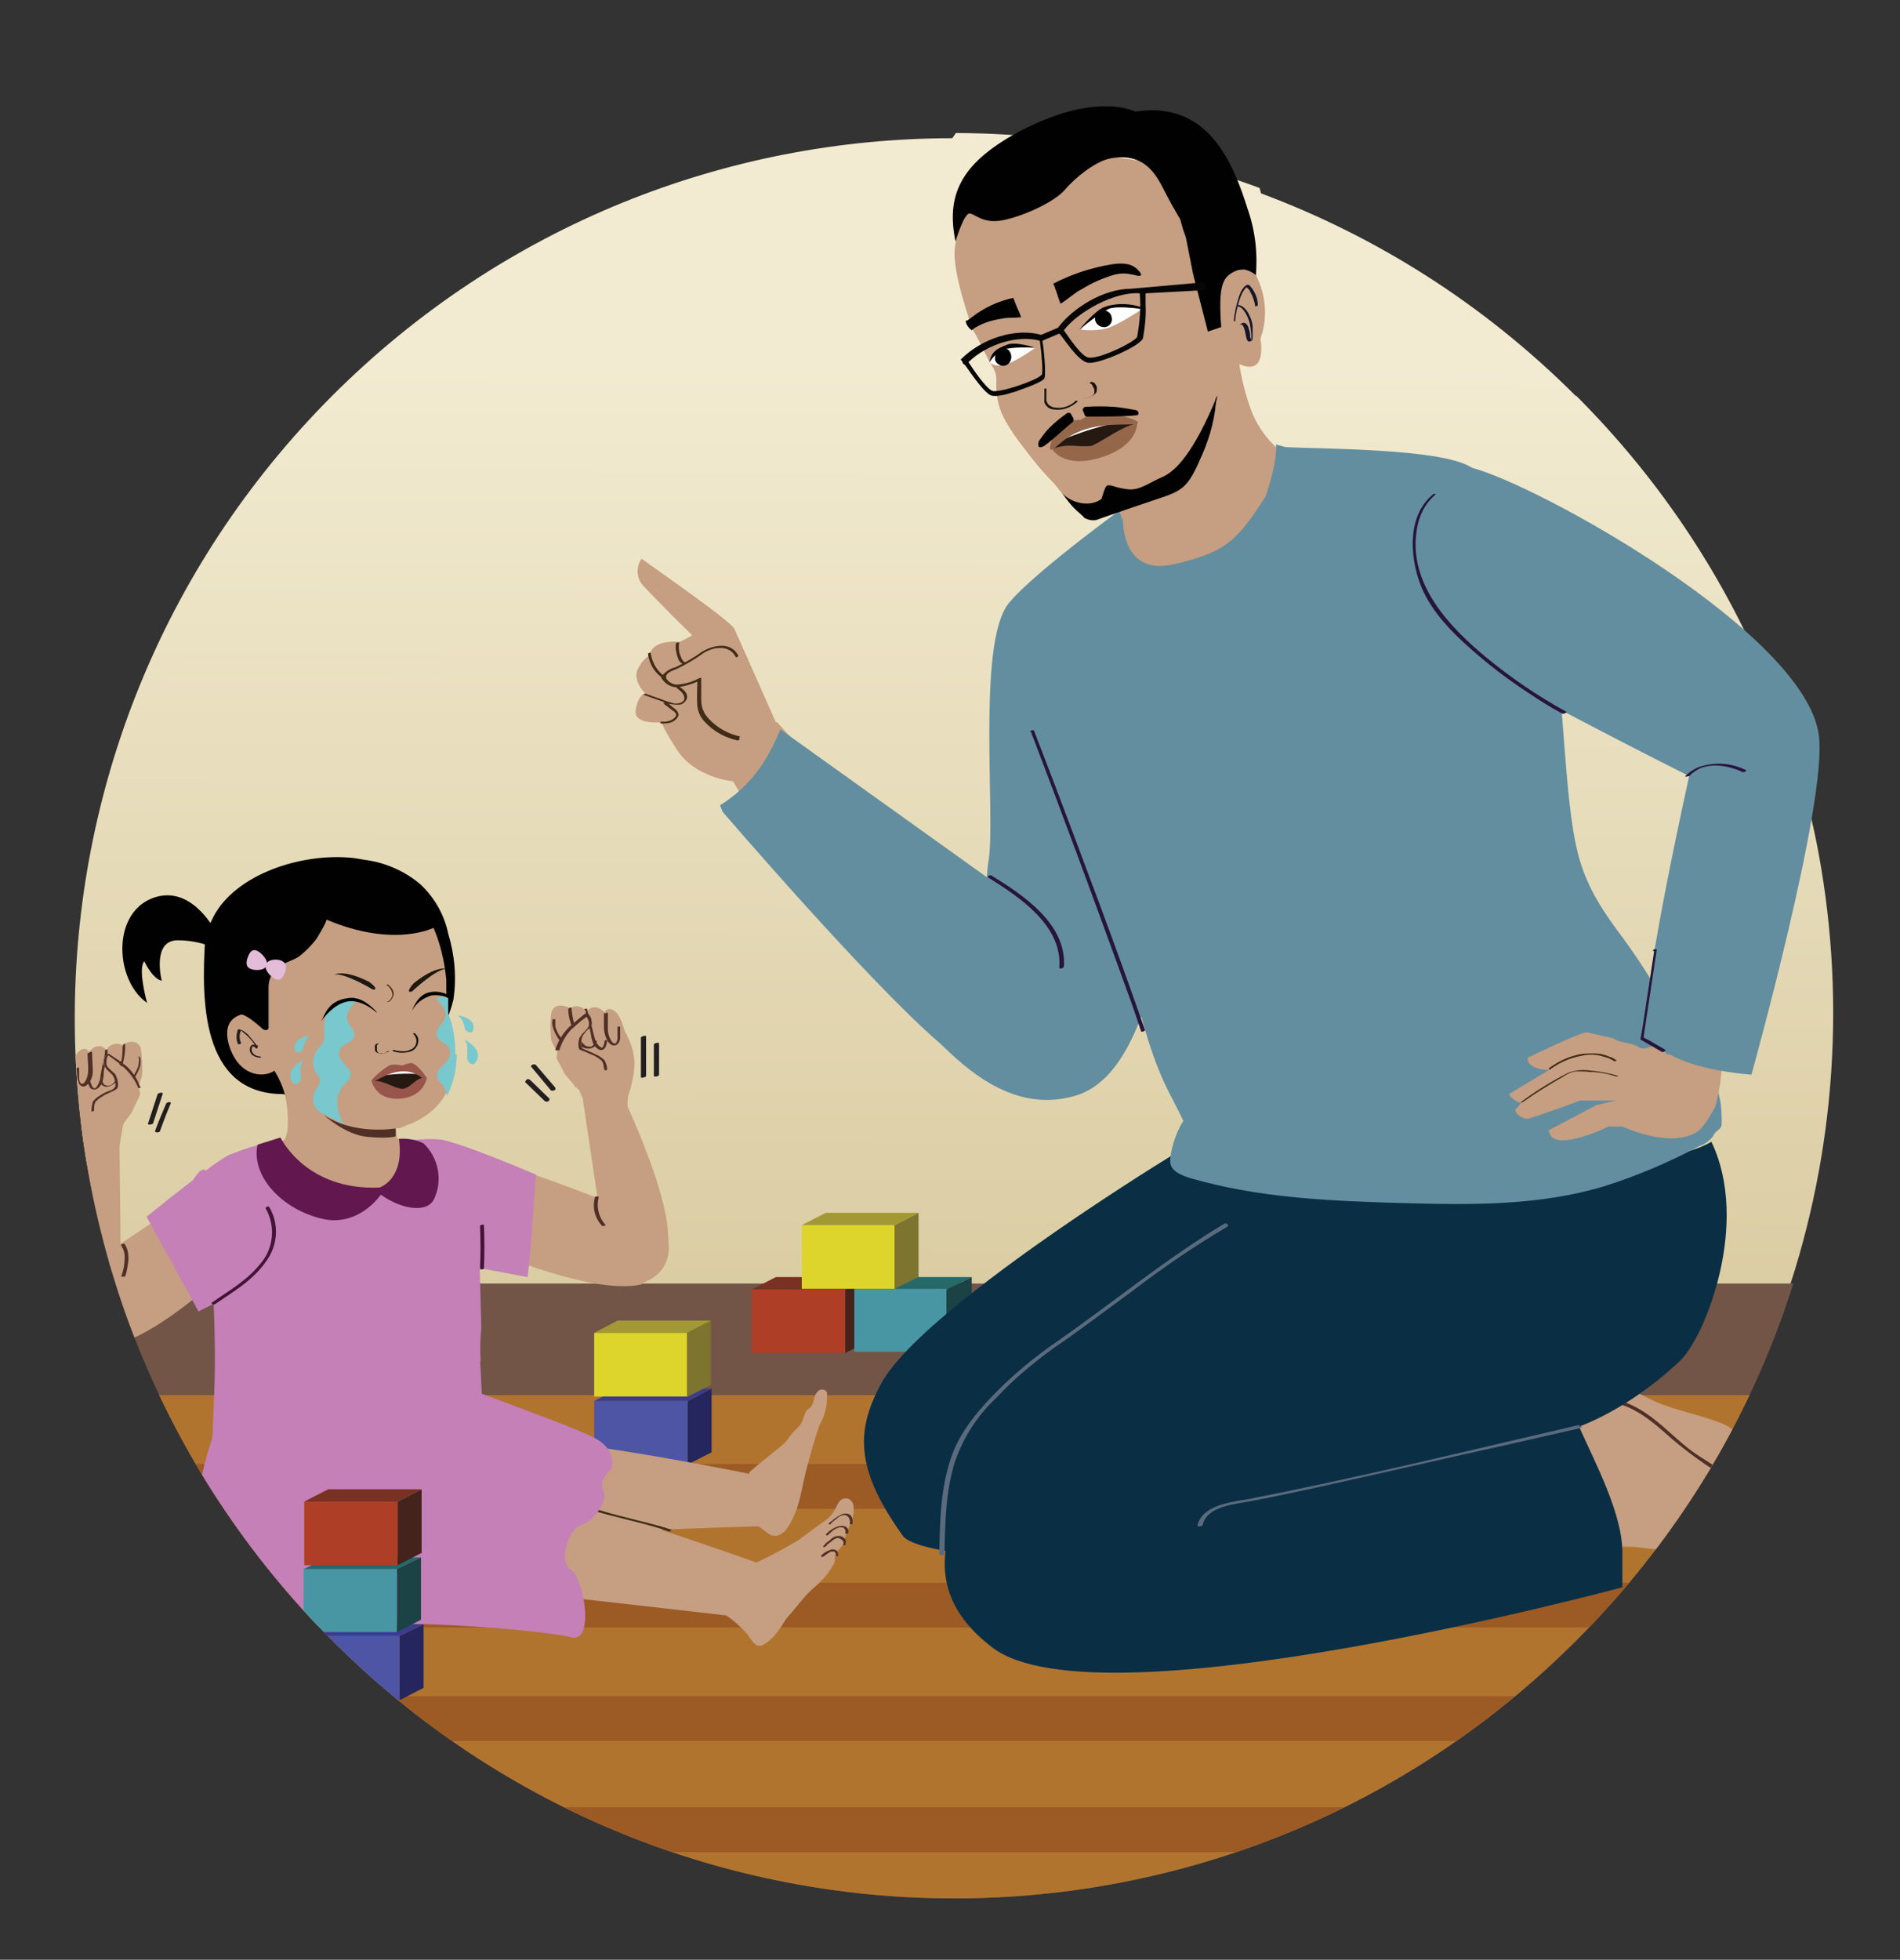 <?xml version="1.0" encoding="UTF-8"?>
<svg id="Layer_6" xmlns="http://www.w3.org/2000/svg" xmlns:xlink="http://www.w3.org/1999/xlink" version="1.1" viewBox="0 0 292.9 302">
  <rect x="0" y="0" width="292.9" height="302" fill="#333333" stroke="none"/>
  <!-- Generator: Adobe Illustrator 29.6.1, SVG Export Plug-In . SVG Version: 2.1.1 Build 9)  -->
  <defs>
    <style>
      .st0 {
        fill: none;
      }

      .st1 {
        fill: #f2bb1a;
      }

      .st2 {
        fill: #4f2f26;
      }

      .st3 {
        fill: #7c742f;
      }

      .st4, .st5, .st6 {
        fill: #010101;
      }

      .st7 {
        fill: #c480b7;
      }

      .st8 {
        fill: #638e9f;
      }

      .st9 {
        fill: #c69e81;
      }

      .st10 {
        fill: #b1742f;
      }

      .st11 {
        fill: #27153c;
      }

      .st12 {
        fill: #231f20;
      }

      .st13 {
        fill: #98554a;
      }

      .st14 {
        fill: #ddad6f;
      }

      .st15 {
        fill: #f1eef7;
      }

      .st16 {
        fill: url(#linear-gradient);
      }

      .st17 {
        fill: #9c5a25;
      }

      .st18 {
        fill: #25265d;
      }

      .st19 {
        fill: #af3e26;
      }

      .st20 {
        fill: #421436;
      }

      .st21 {
        fill: #825739;
      }

      .st22 {
        fill: #412c16;
      }

      .st23 {
        fill: #0a2f44;
      }

      .st24 {
        clip-path: url(#clippath-1);
      }

      .st25 {
        fill: #060606;
      }

      .st26 {
        fill: #79469b;
      }

      .st27 {
        fill: #3b3c8c;
      }

      .st28 {
        fill: #1e1811;
      }

      .st29 {
        fill: #e3bcd9;
      }

      .st30 {
        fill: #fff;
      }

      .st31 {
        fill: #14162a;
      }

      .st32 {
        fill: #62184e;
      }

      .st33 {
        fill: #1b4244;
      }

      .st34 {
        fill: #783123;
      }

      .st35 {
        fill: #78c8ce;
      }

      .st36 {
        fill: #251911;
      }

      .st37 {
        fill: #43231b;
      }

      .st38 {
        fill: #725547;
      }

      .st39 {
        fill: #a29934;
      }

      .st40 {
        fill: #266969;
      }

      .st41 {
        fill: #5b6a7d;
      }

      .st42 {
        fill: #4d55a4;
      }

      .st5 {
        stroke-width: .2px;
      }

      .st5, .st6 {
        stroke: #010101;
        stroke-miterlimit: 10;
      }

      .st43 {
        fill: #161412;
      }

      .st6 {
        stroke-width: .2px;
      }

      .st44 {
        fill: #272828;
      }

      .st45 {
        fill: #94674b;
      }

      .st46 {
        clip-path: url(#clippath);
      }

      .st47 {
        fill: #523936;
      }

      .st48 {
        fill: #4896a3;
      }

      .st49 {
        fill: #ddd52c;
      }
    </style>
    <clipPath id="clippath">
      <path class="st0" d="M242.9,61c-14.2-14.2-30.8-24.6-48.5-31.2-2.9-11.5-13.3-20.1-25.7-20.1s-17.1,4.6-21.9,11.6c-34.6,0-69.2,13.3-95.6,39.7-52.9,53-52.9,138.8,0,191.8,53,53,138.8,53,191.8,0s53-138.8,0-191.8h0Z"/>
    </clipPath>
    <linearGradient id="linear-gradient" x1="146.7" y1="55.4" x2="147.5" y2="326.6" gradientTransform="translate(0 301.9) scale(1 -1)" gradientUnits="userSpaceOnUse">
      <stop offset="0" stop-color="#d3c293"/>
      <stop offset=".7" stop-color="#f2ebd1"/>
      <stop offset=".8" stop-color="#f2ebd1"/>
      <stop offset=".9" stop-color="#f2ebd1"/>
    </linearGradient>
    <clipPath id="clippath-1">
      <polygon class="st0" points="379.1 302.2 -80.9 302.2 -63.9 224.4 362 224.4 379.1 302.2"/>
    </clipPath>
  </defs>
  <path class="st43" d="M215.5,82.5c-.8.4-1.8.6-2.7.6-.7,0-1.4,0-2.1-.4-.6-.3-.9-1-.7-1.6,0-.3.2-.6.3-.8.2-.4.3-.8.4-1.3,0-.2-.3,0-.3,0-.2.7-.4,1.3-.7,1.9-.2.4-.1.9.1,1.3.7,1.1,2.2,1.1,3.4,1.1.8,0,1.6-.3,2.4-.7.2,0,.1-.3,0-.2h0c0,0,0,0,0,0Z"/>
  <path class="st43" d="M218.8,80.1c.6,0,.7.8.7,1.2,0,.3,0,.5-.2.8-.3.3-.7.5-1.1.5-.5,0-1-.1-1.5-.3,0,0-.2,0-.2,0,0,0-.1.1,0,.1.5.2,1,.2,1.5.3.5,0,1-.2,1.4-.5.3-.2.5-.5.6-.9,0-.3,0-.7-.1-1,0-.3-.3-.6-.7-.6,0,0-.2,0-.2,0,0,0-.1.1,0,0h0c0,0,0,0,0,0Z"/>
  <g class="st46">
    <g>
      <circle class="st16" cx="147" cy="156.1" r="135.6"/>
      <polyline class="st38" points="-69.6 304 367.5 304 367.5 197.8 -69.6 197.8"/>
      <path class="st8" d="M175.8,76.3s-16.6,11.9-20.4,16.8c-4.8,6.3-1.9,32.8-3,39.5-1.2,7.4,1,23.8,1,23.8l20.8,2.3,6.3-26.3-5.2-57.5.4,1.4h0Z"/>
      <path class="st8" d="M259,159c-.2-.4-.5-.9-.7-1.3-2.3-4.5-5-8.9-8-13-3-4-5.5-7.6-6.9-12.6-3.5-12.6-1.5-43.8-9.2-46.3-1.6-.5-23.4-9.4-23.4-9.4l-.5-.4c1.3,1.2-6,8.8-6.8,9.6-5.3,5-12.4,10.9-19.9,6.8v1.7c.1,0-.4,9.1-.4,9.1l4.4,24.5c0-.3,1.5,8.6,2.6,12.6,4.2,15.1,15.4,53.7,16.9,56.2,1,1.8,3.1,2.8,5.1,2.6l47.3-28.2c2.4-1.4,1.6-4.3,1.3-7-.3-1.7-.9-3.3-1.8-4.9h0Z"/>
      <polygon class="st10" points="379.1 302.6 -80.9 302.6 -63.9 215 362 215 379.1 302.6"/>
      <g class="st24">
        <g>
          <rect class="st17" x="-85.7" y="243.9" width="477.3" height="6.9"/>
          <rect class="st17" x="-85.2" y="225.6" width="477.3" height="6.9"/>
          <rect class="st17" x="-88.2" y="261.4" width="477.3" height="6.9"/>
          <rect class="st17" x="-88" y="278.5" width="477.3" height="6.9"/>
        </g>
      </g>
      <rect class="st42" x="91.6" y="215.9" width="14.4" height="9.8"/>
      <polygon class="st18" points="106 225.7 109.7 223.8 109.7 214 106 215.9 106 225.7"/>
      <polygon class="st27" points="91.6 215.9 95.3 214 109.7 214 106 215.9 91.6 215.9"/>
      <rect class="st49" x="91.6" y="205.4" width="14.4" height="9.8"/>
      <polygon class="st3" points="105.9 215.3 109.6 213.4 109.6 203.5 105.9 205.4 105.9 215.3"/>
      <polygon class="st39" points="91.6 205.4 95.2 203.5 109.6 203.5 105.9 205.4 91.6 205.4"/>
      <path class="st9" d="M80,224c.7,4.3.8,8.7.4,13,8.4-1,36.7-1.8,36.7-1.8l-.7-7.9s-25.1-5.2-36.9-5.6c.2.8.3,1.5.6,2.3h0Z"/>
      <path class="st9" d="M116.2,234.7c.9.6,1.4,1,2.2,1.6s1.9.5,2.8-.6c.8-1.1,1.4-2.4,1.8-3.7.5-1.6.8-3.5,1.2-5.1.6-2.4,1.3-4.8,2.1-7.2.8-1.4,1.2-2.9,1.2-4.5,0-.3,0-.4,0-.6-.2-.4-.7-.6-1.1-.4-.1,0-.2.1-.3.2-.8.7-.5,2-1.3,2.6-.2.1-.3.2-.4.3-.2.3-.4.7-.5,1.1-.6,1.9-1.2,1.4-2.6,3.6-.4.6-5.3,4.3-5.8,4.9"/>
      <path class="st47" d="M106.4,79.7h0c0,0,.1,0,.1,0h-.1,0Z"/>
      <rect class="st42" x="47.2" y="252.1" width="14.4" height="9.8"/>
      <polygon class="st18" points="61.6 262 65.3 260.1 65.3 250.3 61.6 252.1 61.6 262"/>
      <polygon class="st27" points="47.2 252.1 50.9 250.3 65.3 250.3 61.6 252.1 47.2 252.1"/>
      <rect class="st19" x="115.9" y="198.7" width="14.4" height="9.8"/>
      <polygon class="st37" points="130.3 208.5 134 206.6 134 196.8 130.3 198.7 130.3 208.5"/>
      <polygon class="st34" points="115.9 198.7 119.6 196.8 134 196.8 130.3 198.7 115.9 198.7"/>
      <rect class="st48" x="131.7" y="198.6" width="14.4" height="9.7"/>
      <polygon class="st33" points="145.9 208.9 149.8 207 149.8 196.8 145.9 198.7 145.9 208.9"/>
      <polygon class="st40" points="131.7 198.6 135.4 196.8 149.8 196.8 146.1 198.6 131.7 198.6"/>
      <rect class="st49" x="123.6" y="188.8" width="14.4" height="9.8"/>
      <polygon class="st3" points="137.9 198.6 141.6 196.8 141.6 186.9 137.9 188.8 137.9 198.6"/>
      <polygon class="st39" points="123.6 188.8 127.3 186.9 141.6 186.9 137.9 188.8 123.6 188.8"/>
      <path class="st9" d="M240.9,222.4c1-2.4,2.6-4.4,4.8-5.8,1.7-1.2,4-.4,4.6-.2,4.5,1.5,7,4.9,10.7,7.7,2.8,2.1,5.9,3.9,9.1,5.4,3.3,1.4,6.8,2,10.1,3.3h0c1.6.6,3,1.8,3.9,3.3.3.6.6,1.1,1,1.6.5.7,1,1.2.6,2.1-.7,1.7-3.5-.1-4.3-.4-.2,0-.3,0-.5,0-1.9.2-3.9.2-5.8-.1-.3,0-.6,0-.9,0h0c-1.7-.1-11,0-12.4,0-2.7,0-9.6-.9-9.6-.9,0,0-11.1-.6-14.6,1.9l-5.4-12.9s7.8-2.9,8.5-5h0Z"/>
      <path class="st9" d="M226,208.9c1-2.4,2.6-4.4,4.8-5.8,1.7-1.2,4-.4,4.6-.2,4.5,1.5,7,4.9,10.7,7.7,2.8,2.1,5.9,3.9,9.1,5.4,3.3,1.4,6.8,2,10.1,3.3h0c1.6.6,3,1.8,3.9,3.3.3.6.6,1.1,1,1.6.5.7,1,1.2.6,2.1-.7,1.7-3.5.9-4.3.6-.2,0-.3,0-.5,0-1.9.2-3.9.2-5.8-.1-.3,0-.6,0-.9,0h0c-1.7,0-9.2.3-10.6.3-2.7,0-11.4-2.1-11.4-2.1,0,0-11.2-.6-14.6,1.9l-5.4-12.9s7.8-2.9,8.5-5h0Z"/>
      <path class="st2" d="M241.2,222.4c.6-1.7,1.7-3.2,3-4.4.7-.8,1.6-1.4,2.5-1.8.9-.2,1.8-.1,2.7.1,3.3.9,5.8,3.2,8.3,5.4,2.7,2.3,5.5,4.3,8.6,6.1.2.1.8-.1.5-.3l-4.7-3c-2.4-1.5-4.4-3.6-6.6-5.4-2.2-1.8-5.5-3.9-8.5-3.4-1.3.3-2.5,1.1-3.4,2.1-1.4,1.2-2.4,2.8-3.1,4.5-.1.3.5.3.6,0h0Z"/>
      <path class="st23" d="M216.3,171.5l10.8,40.8-13.9,2.6,1.2,27.4s-71,.1-75.2-5.6c-7.4-10.3-7.3-16.3-3.3-23.6,7.3-13.3,58.2-43.8,59.2-43.2l21.1,1.6h0Z"/>
      <path class="st9" d="M190.9,55.1c.4,3,1.1,5.9,2.2,8.7,1.8,4.1,5.2,7.2,9.5,8.5l-22.3,21-11-6.8s3.8-5.2,3.6-6.7-5.3-11-5.3-11"/>
      <path class="st23" d="M226.6,184.3l16.5,34.6.3.9h0c2.4,5.4,6.7,13.4,6.7,19.4v5.4s-80.7,21.8-97.1,9.3c-9.9-7.5-8.1-15.9-4.5-23.4,6.6-13.6,55.7-49.7,57.4-49.8h0l20.6,3.6Z"/>
      <path class="st23" d="M263.9,175.9s-9.2,6.1-24.3-1.5c-4.9,3.1-9.9,6-15.1,8.5-9.7,4.8-19.8,9-29.3,14.1,7.3,6.5,20.5,17.7,28.9,22.5,11.1,6.4,25.6-1,34.9-9.8,3.8-3.6,10.9-21.2,4.8-33.8h0Z"/>
      <path class="st41" d="M243.4,219.6c-16.9,3.9-33.9,8.1-50.9,11.4-2.7.5-7.2.9-7.9,4.1,0,.2.8.1.8-.1.7-3,5.1-3.2,7.6-3.7,3.7-.7,7.3-1.5,11-2.3,9.5-2.1,19-4.3,28.5-6.4l11-2.5c.5-.1.4-.4,0-.3h0Z"/>
      <rect class="st14" x="159.7" y="29.4" width="3.8" height="10" rx="1.8" ry="1.8" transform="translate(-3.6 38.3) rotate(-13.4)"/>
      <rect class="st14" x="173.1" y="38.3" width="3.8" height="10" rx="1.8" ry="1.8" transform="translate(22.6 139.6) rotate(-46.2)"/>
      <path class="st21" d="M191,55.8h0c0,0,0,0,0,0Z"/>
      <path class="st9" d="M178.9,75.2l-6.6,2.9-3.1.9c-1.3.4-2.7,0-3.6-.9-2.1-2.2-2.9-3.4-3.1-3.6-1.7-1.7-3.2-3.5-4.6-5.4-1.2-1.5-2.3-3.1-3.2-4.8-.9-1.8-1.2-3.7-1.1-5.7,0-.8-.2-1.5-.6-2.1-.9-1.4-1.6-3.2-2.7-5.1-.2-.3-.4-.7-.5-1.1,0,0-3.1-8.5-2.6-12.1s1.1-7.2,3.1-8.5c2-1.3,10.2-1.6,10.2-1.6l8.8-4.3,9.1,1.4,7.1,8.3,3,11.2,2.5,11.1"/>
      <path class="st4" d="M181.4,29.4c-1-5.1-6-5.6-8.1-5.8-1.8-.2-6.6-.2-9.7,1.3-1.3.6.3,3.4-.3,4.1-.2.1-2.8,1.7-3.9,2.2-1.3.8-2.8,1.2-4.2,1.5-.9,0-1.7.1-2.5.5-1.4.7-3.1-2.7-5,1.6h-.2c2.1-6.2,7.1-7.7,12.6-10.4.6-.3,1.2-.6,1.8-.8,9.1-3.6,8.8-3.5,16.8.7,4.6,2.5,7.8,5.2,8.4,7.4v.5c.8,2.3,5,7.6,4.6,9.1-.3,1-.8,4.9-1.1,8.3l-4.4,1.5c-.2-.9-2.1-8.1-2.3-9"/>
      <path class="st9" d="M190.8,56c4.7,2.3,3.5-3.8,3.5-3.8,1.1-3,.9-6.3-.4-9.2-.8-2.2-3.3-1.3-3.3-1.3-2,.9-2.9,1.8-2.3,9.2"/>
      <path class="st4" d="M153.4,30.8c3.3-1.1,11.3-6.2,15.7-7.9,1.8-.7,9.6,1.9,10.7,2.7,2.6,1.8.1,8.7,5.7,15.4,1.9,2.2,1.9-2.7,3.8-1.5s2.6,1.8,2.6,1.8c-1.4-7.7-1.3-7.4-5.2-14.1-3.9-6.8-12.9-7.4-16.9-6.7s-15.9,5.7-18.7,8.3"/>
      <path class="st31" d="M190.4,49.6c.1-1.4.4-2.7.9-4,.2-.5.5-1,.9-1.4,0,0,0,0,.1,0h-.2c.2.2.5.4.6.7.4.7.7,1.5.8,2.3,0,0,.4,0,.4-.2,0-1-.4-1.9-1-2.7-.1-.1-.2-.3-.4-.4,0,0-.2,0-.3,0-.6.3-1,1.2-1.2,1.8-.4,1.2-.7,2.5-.8,3.8,0,0,.3,0,.3-.1,0,0,0,0,0,0Z"/>
      <path class="st31" d="M191.1,50c.6-.2.8.9.9,1.4s.2,1.4.7,1.2c.3,0,.4-.3.4-.6,0-.5,0-1,0-1.5,0-.7-.2-1.3-.5-1.9-.3-.7-.9-1.5-1.7-1.6-.1,0-.4.2-.2.2.7,0,1.2.8,1.5,1.4.2.4.4.9.5,1.4.1.6.2,1.2.2,1.7s0,.3,0,.5c0,0,0,.1,0,.2h0c0,0,0,0,0,0s0,0,0,0c-.1-.2-.2-.4-.2-.7,0-.3,0-.6-.2-1,0-.3-.2-.6-.4-.8-.2-.2-.5-.2-.8,0-.2,0-.1.2,0,.2h0c0,0,0,0,0,0Z"/>
      <path class="st4" d="M162.3,43.5c.2.5.4,1,.6,1.6s.4,1.3.6,1.7c1.3-.8,2.3-1.8,3.2-2.2,1.6-1,3.4-1.8,5.2-2.3.9-.2,1.7-.2,2.6,0,.3,0,1.1.4,1.4.1.1-.1-.3-.7-.4-.7-.9-1.1-2.3-1.2-3.9-1-3.2.5-6.3,1.5-9.2,3"/>
      <path class="st4" d="M149.1,49.4l.7-.5c1.9-1.5,4.1-2.5,6.4-3l.6,1.5c.2.4.5,1.1.6,1.5-1.1.1-2.1,0-2.9.2-1.4.2-2.8.6-4,1.3-.1,0-.6.4-.7.5-.7-.5-1-1.3-.9-1.5h0Z"/>
      <path class="st15" d="M167.4,66c1.2-.4,4.8-2,4.8-2,0,0-.8,1.8-4.5,3.2s-5.3.5-5.3.5l4.9-1.7Z"/>
      <path class="st4" d="M167.1,79.7l-1.2-1.1s12.3-2.2,14.4-3.6c5.5-3.8,7.2-14,7.2-14-.1,3.1-.9,6.1-2.1,8.9-2.1,4.9-2.8,5.6-6.4,6.8-2.7.9-7.7,2.6-9.9,3.4-.7.2-1.5,0-2.1-.4h0Z"/>
      <path class="st4" d="M193.6,42.5c.3-3.5-.1-7-1.3-10.4-1.9-6-5-14-13-15-1.4-.2-2.9-.1-4.3.1,0,0-6.1-3.3-18.3,3.3-8.5,4.7-10.9,9.5-9.4,16.7,0,0,1.3-4.4,2.2-4.3s2.1,1.7,5.3,1,7.8-2.8,9.4-4.7,4.8-4.4,7-4.8c5.3-1,7.1,2.7,8.2,4.8,1.1,2.1,4.9,9.7,7.8,9.9,1.6,0,3,1,3.6,2.4h.5c.8,0,1.5.3,2.2.8h0,0Z"/>
      <path class="st4" d="M187.6,61.1c-3.5,8.5-6.3,11.5-8.4,12.4s-3.5,2.1-5.3,1.9c-2.1-.2-3-1-3.4-.4-.2.2-.6,1.6-.7,1.9-.7.5-1.5.7-2.3.7-1.4,0-2.8-.6-3.8-1.6,1,1.2,2.1,3.1,3.6,3.3,1,0,2.1-.2,3-.7,2-.6,4-1.2,6-1.8,1.8-.4,3.5-1.2,5.1-2.2,2.5-1.9,4.3-6.6,5.3-9.7l1-3.9h0Z"/>
      <path class="st43" d="M165.9,61.7c-.9.9-2.1,1.3-3.3,1.1-.3,0-.6-.2-.8-.3-.3-.2-.4-.5-.5-.8,0-.6,0-1.2,0-1.8,0-.1-.3,0-.3,0,0,.7,0,1.4,0,2.1.2.6.8,1.1,1.5,1.1,1.3.2,2.6-.3,3.6-1.2.1-.1-.1-.2-.2-.1h0s0,0,0,0Z"/>
      <path class="st43" d="M168,59.1c.2,0,.4.2.4.3.1.2.2.4.3.6,0,.2,0,.4,0,.6-.2.3-.4.5-.7.6-.4.1-.9.2-1.3.2,0,0-.1,0-.2,0h0c.5,0,.9,0,1.4-.2.4-.1.7-.3,1-.6.2-.2.2-.5.2-.8s-.2-.5-.3-.7c-.2-.2-.5-.3-.7-.2,0,0-.1,0-.1,0s.1,0,.1,0h0c0,0,0,0,0,0Z"/>
      <path class="st41" d="M145.6,239.2c.1-4.7.2-9.4,1.6-13.9,1.3-3.8,3.5-7.2,6.4-9.9,2.7-2.9,5.7-5.4,8.9-7.7,4.1-2.8,8-5.8,12-8.7,4.7-3.6,9.5-6.9,14.6-9.9.5-.3,0-.7-.4-.5-9,5.4-17.1,12.1-25.7,18.1-3.2,2.2-6.3,4.7-9.1,7.5-2.8,2.8-5.4,5.8-6.9,9.4-2,5-2.1,10.5-2.2,15.8,0,.4.8.3.8,0h0Z"/>
      <circle class="st1" cx="13.2" cy="253.5" r="16.7"/>
      <path class="st26" d="M-1.8,246.1c5.9,7.1,16.4,8.2,23.6,2.3,1.9-1.5,3.4-3.4,4.4-5.6-5.9-7.1-16.4-8.2-23.6-2.3-1.9,1.5-3.3,3.4-4.4,5.6Z"/>
      <path class="st26" d="M29.5,257.3c-3.1,5.5-9.5,9.3-16.9,9.3-5.6,0-11-2.1-14.9-6.1,0,0,3.9,10.4,16.9,9.8,13-.6,15-13,15-13h0Z"/>
      <path class="st9" d="M71.8,241.1c2,1.4,4,2.7,6,4,10.4,1.1,36.4,4.1,36.4,4.1l4.4-7.7s-40.4-14.6-44.8-12.8c-2,.8-5.4,3.6-8.8,7.4,2.2,1.7,4.5,3.4,6.8,5h0Z"/>
      <path class="st9" d="M111.3,248.5c1.4.9,2.6,1.9,3.7,3.1.7.7,1.3,2.5,2.6,1.9,2.1-1.1,3.2-3.6,3.8-4.3,1.4-1.5,2.3-2.9,3.8-4.3,1.2-1,2.3-2.1,3.1-3.5.2-.2.3-.5.4-.9v-.6c.1-.7.8-1.2,1.2-1.8.1-.3.2-.6.3-.9.2-.8.6-1.6.9-2.4.4-.8.5-1.6.5-2.5,0-.8-.6-1.5-1.3-1.4-1.1.1-1.2,1.2-1.8,2.1-.4.6-1,1.2-1.7,1.6-1.9,1.4-2.2,1.6-3.8,2.8-2.4,1.4-4.8,2.7-7.3,3.8l-4.5-2.3"/>
      <path class="st2" d="M129.2,239.7c0-.3,0-.6-.3-.8-.2-.1-.5-.2-.8-.1-.6.2-1.1.5-1.5.9,0,0-.1.1,0,.2,0,0,.2,0,.3,0,.4-.3.8-.6,1.2-.8.2,0,.3,0,.5,0,.2.1.3.4.3.6,0,.1.1.1.2.1,0,0,.2,0,.2-.1h0s0,0,0,0Z"/>
      <path class="st2" d="M130.3,237.9c.4-.7-.5-1.3-1.1-1.2-.5,0-1,.3-1.3.7-.4.2-.7.5-1,.9-.1.2.3.1.4,0,.2-.3.5-.5.8-.7.3-.3.6-.5,1-.6.4,0,1.2.5.9,1-.1.2.3.1.4,0h0s0,0,0,0Z"/>
      <path class="st2" d="M130.8,236.3c0-.4,0-.8-.4-1-.3-.2-.7-.2-1.1-.1-.4.1-.8.3-1.1.5-.3.2-.7.5-.9.8,0,0,0,.1.1.1s.2,0,.3-.1c.2-.2.5-.5.8-.7.2-.2.5-.3.8-.4.2-.1.5,0,.7,0,.3.2.4.6.3.9,0,.1.4,0,.4,0h0Z"/>
      <path class="st2" d="M131.4,234.8c.1-.5,0-1-.3-1.3-.3-.3-.8-.3-1.2-.2-.4.2-.8.4-1.2.7-.2.1-.3.3-.5.4-.2.1-.4.3-.5.5,0,0,.2,0,.2,0,0,0,.2,0,.2-.1.1-.2.3-.3.4-.4l.4-.3c.3-.3.6-.5,1-.6.3-.1.6,0,.8.2.3.3.4.8.3,1.2,0,0,.4,0,.4,0h0s0,0,0,0Z"/>
      <path class="st22" d="M90.9,232.6c3.2,1.1,9,2.2,12.2,3.4.2,0,.6-.2.3-.3-3.2-1.1-9-2.2-12.2-3.4-.2,0-.6.2-.3.3Z"/>
      <path class="st7" d="M33.9,218.4s-5.1,12-3.5,21.4,10.1,11.8,18.1,10.9c12.7-1.5,35.8.6,39.5,1.6s2.1-8.9,0-10.4-.2-6.4,1.6-6.9,4.2-3.6,3.4-5.3,1.2-3.3,1.2-3.3c0,0,1.2-2.9-2.7-4.9s-25.5-9.7-25.5-9.7l-32,6.7h0Z"/>
      <polygon class="st40" points="46.8 241.8 50.5 240 64.9 240 61.2 241.8 46.8 241.8"/>
      <rect class="st48" x="46.8" y="241.8" width="14.4" height="9.7"/>
      <polygon class="st33" points="61.2 251.5 64.9 249.6 64.9 240 61.2 241.8 61.2 251.5"/>
      <rect class="st19" x="46.9" y="231.4" width="14.4" height="9.8"/>
      <polygon class="st37" points="61.3 241.2 65 239.3 65 229.5 61.3 231.4 61.3 241.2"/>
      <polygon class="st34" points="46.9 231.4 50.6 229.5 65 229.5 61.3 231.4 46.9 231.4"/>
      <path class="st12" d="M23.6,173.1l1.5-4.6c0-.2-.7-.1-.8.1l-1.5,4.6c0,.2.7.1.8-.1Z"/>
      <path class="st12" d="M24.7,174.2c.5-1.4,1-2.7,1.6-4.1.2-.4-.6-.3-.7,0-.6,1.4-1.2,2.8-1.7,4.2,0,.2.2.2.4.2.2,0,.4-.1.4-.3,0,0,0,0,0,0Z"/>
      <path class="st12" d="M85.6,167.6l-3-3.5c-.2-.2-.9,0-.7.3l3,3.6c.2.2.9,0,.7-.3h0Z"/>
      <path class="st12" d="M84.7,169.3l-3-2.9c-.2-.1-.4-.2-.5,0-.1,0-.3.3-.2.4l3,2.9c.2.1.4.1.5,0,.1,0,.3-.3.2-.4h0q0,0,0,0Z"/>
      <path class="st12" d="M99.6,165.8v-6.1c0-.2-.8,0-.8.2v6.1c0,.2.8,0,.8-.2Z"/>
      <path class="st12" d="M101.6,165.6v-4.8c0-.2-.8-.1-.8.2v4.8c0,.2.8.1.8-.2Z"/>
      <path class="st12" d="M6.7,168.3c.5-1.5.8-3.1.8-4.7,0-.4-.8-.2-.8,0,0,1.6-.4,3.2-.8,4.7,0,.3.7.2.8,0h0Z"/>
      <path class="st12" d="M5.2,168.4c0-1.4.1-2.7.4-4,0-.2-.2-.3-.4-.3-.2,0-.4.1-.4.3-.3,1.3-.4,2.7-.4,4,0,.4.8.3.8,0h0Z"/>
      <path class="st8" d="M196.7,68.5l1.5.4c5.6.3,23.6.2,28.4,3,11.2,6.4,2.8,24.3,3.9,29.6.5,2.6-3.5,28.4,3.9,41.8,4.9,8.9,9.2,18.2,13,27.6l-14.6,7.6c-7.1,3.7-20-2.5-27.9-.9l-20.2,1.2c-3.1-10-5.2-9-8.8-22.3l-14.1-39-.6-20.4s4.8-5.7,4.9-6.8l7-10.5s-.4,8.9,7.6,7.2c8.3-1.8,10.1-3.8,14.4-10.5,0,0,1.9-5.3,1.6-8.2h0Z"/>
      <path class="st8" d="M263.2,165.4c2,1.6,2.3,5.7,2.2,7.9,0,.7-1,1-1.2,1.6-.5.8-1.3,1.4-2.2,1.7-4.7,2.5-9.6,4.6-14.7,6.2-9.9,3-20.5,2.9-30.9,2.6-10.4-.3-20.9-.7-30.9-3.3-1.8-.5-5-1.1-5.1-3-.1-2,1.6-7.1,3.5-7.7,5-1.6,11.8.6,16.9-1"/>
      <path class="st9" d="M119.6,111.3s-5.7-12.9-6.4-14.4c-.7-1.3-11.4-8.7-14.3-10.8h0c-.9,1.3-.8,3.1.3,4.2,2.5,2.7,7.5,7.6,7.5,7.6-.6.4-1.3.7-1.9,1-4.6-.3-4.6,2-4.6,2-.7.5-1.3,1.1-1.7,1.9-1.3,1.9,1,4.1,1,4.1,0,0-1.1,0-1.5,2.5-.4,2.4,4.1,1.9,4.1,1.9,0,0-.5,0,2.3,4.3s8.6,4.8,8.6,4.8l6.2,10.5,10.8-8.4-10.2-11.2h0Z"/>
      <path class="st9" d="M232.6,168.6l6.2-3.7s-3.4,0-3.3-1.9c0,0,8.4-4.1,9.2-3.9s4,.9,4,.9c1.1.8,2.7.6,3.8,1.3s1.8-.2,3.1-.2c.6-.1,1.2,1.7,1.7,1.4l8.5-36.2s-4.8,8.3-4.3,8.5,6.5,23.9,2.9,35.8h0c-.4.7-1.7,3.2-2.9,3.9-4.2,2.5-11.4-.9-11.4-.9h-2.2c0,.1-7.6,3.7-8.9,1.3l-.3-.7,7.4-3.9,3-.7h-5.6c0,.1-7.3,2.7-8,2.8s-1.9-.7-1.9-1.4l.9-1s-1.5-.4-1.9-1.5h0Z"/>
      <path class="st22" d="M249.5,165.8c-1.4-.4-2.8-.7-4.2-.8-1.2-.2-2.4-.1-3.5.3-2.6,1.3-5,2.8-7.3,4.5-.2.2.2.1.3,0,2-1.4,4.1-2.7,6.2-3.9.6-.4,1.2-.7,2-.8.7,0,1.4,0,2.2.1,1.4,0,2.7.3,4,.7.1,0,.4-.2.4-.2h0Z"/>
      <path class="st22" d="M249.2,163.4c-.4-.3-.8-.5-1.2-.6-.4-.2-.9-.3-1.3-.4-.9-.1-1.8-.1-2.8,0-1.9.3-3.6,1.1-5.1,2.2-.2.2.2.3.3.1,1.4-1,3-1.7,4.7-2,1.2-.3,2.5-.2,3.6.2.5.1.9.3,1.4.6.1.1.5,0,.4-.2h0Z"/>
      <path class="st8" d="M170.2,143.4c-8.2-.2-9.1-1.8-9.1-1.8l-40.8-29.2h0c-2.1,5.1-4.7,8.8-9.3,11.7l.4,1s22.4,26.1,33.3,35.5c2.3,2,10.1,10.9,20.1,8.5,8.9-1.7,11.5-14.6,12.8-16.6"/>
      <path class="st11" d="M152.3,135.2c4.8,3,11.5,7.4,11,13.9,0,.3.6.1.7-.1.5-6.6-6.3-11.1-11.2-14.1-.2-.1-.8.2-.4.4h0Z"/>
      <path class="st11" d="M158.9,112.7c4.7,12.3,9.3,24.7,13.8,37.1,1.1,3,2.2,6,3.2,9.1,0,.2.7,0,.6-.2-4.5-12.9-9.3-25.6-14.1-38.3-1-2.6-2-5.2-3-7.8,0-.2-.7,0-.6.2,0,0,0,0,0,0Z"/>
      <path class="st22" d="M104.2,99.1c-.1.7,0,1.3.2,2,.2.6.4,1.2,1.1,1.2.1,0,.2,0,.3-.1,0,0,0,0,0-.1-.6,0-.8-.8-1-1.3-.2-.6-.2-1.2-.1-1.8,0,0-.4,0-.4.1h0,0Z"/>
      <path class="st22" d="M99.9,100.8c.2,1.4.9,2.7,2,3.5.1,0,.5-.1.4-.2-1.1-.8-1.8-2.1-2-3.5,0-.1-.4,0-.4.2Z"/>
      <path class="st22" d="M99.3,107.1l2.8,1c.8.4,1.7.5,2.5.5.6,0,1.1-.4,1.3-1,.2-.8-.6-1.4-1.2-1.8-.1,0-.5.1-.4.2.5.4,1.2.9,1.2,1.6s-1,.9-1.6.8c-.7-.2-1.4-.4-2.1-.7l-2.3-.8c-.1,0-.5.2-.3.2h0Z"/>
      <path class="st22" d="M101.9,111.5c.7,0,1.4,0,2-.4.3-.2.6-.5.7-.9,0-.4-.3-.8-.6-1s-.8-.7-1.3-1c-.2-.1-.5.2-.3.3.4.3.9.7,1.3,1,.2.1.4.3.5.5.1.2,0,.4-.2.6-.5.5-1.3.7-2,.6-.2,0-.4.3,0,.3h0,0Z"/>
      <path class="st22" d="M114.1,113.5c-1.8-.4-3.5-1.3-4.8-2.7-.8-.8-1.2-1.8-1.2-2.9s0-2.2,0-3.4c0-.1-.2,0-.3,0-1.1.6-2.2.9-3.4,1-.6,0-1.2-.3-1.6-.8-.6-1,1.1-1.4,1.7-1.7,1.4-.7,2.8-1.5,4-2.4,1.5-.9,3.9-1.3,4.9.6,0,.2.5,0,.4-.2-1.2-2.2-3.9-1.6-5.7-.5-1.2.9-2.5,1.6-3.9,2.3-.9.2-1.8.8-2.3,1.6h0c.6,1,1.6,1.6,2.7,1.5,1.1-.2,2.2-.5,3.2-1h-.3c0,1.2-.1,2.6,0,3.9.1.9.5,1.8,1.2,2.5,1.3,1.4,3.1,2.4,5,2.8.2,0,.5-.2.2-.3h0c0,0,0,0,0,0Z"/>
      <path class="st36" d="M166.9,65.5c2.1-.7,7.2-.8,8.4-.3,0,0-1.9,2.4-6.8,3.9s-6.2,0-6.2,0c0,0,2-2.9,4.7-3.8Z"/>
      <path class="st30" d="M173,64.9s-2.6.6-4.6,1.2-4.5,1.6-4.5,1.6c0,0-.8-1.4,2.9-2.5,2-.7,4.2-.8,6.2-.2h0Z"/>
      <path class="st45" d="M168.3,68.7c2.2-1,4.3-2.8,7-3.5,0,0,.2,3.5-5.6,5.3s-7.5-1.3-7.5-1.3c2.6-1,3.7-.2,6.1-.5h0Z"/>
      <path class="st45" d="M164,65.1c.9-.2,1.7-.4,2.6-.4.8-.5,1.6-.9,2.4-1.1,1.2-.3,6.8,1,6.4,1.6-.4.5-4.2-.2-7.9.9s-4.9,3.4-5.5,3.2.9-3.7,2-4.1Z"/>
      <path class="st4" d="M166.9,63.2l.3.7c0,.2.2.3.4.3,1.3,0,6.3,0,7.5-.2h.1s.1,0,.1,0c.4-.2.2-.7-.2-.8-1.1-.2-2.2-.4-3.3-.5-1.5-.1-3-.1-4.5,0-.2,0-.4.3-.4.5h0s0,0,0,0Z"/>
      <path class="st4" d="M165.1,63.8l.4.7c0,.2,0,.3-.1.5-.9.7-3.6,3.2-4.4,3.7l-.4.2h-.2c-.4.2-.4-.7-.2-1,.5-.7,1-1.4,1.6-2,.9-.9,1.8-1.6,2.8-2.3.2,0,.4,0,.5.2,0,0,0,0,0,0h0Z"/>
      <path class="st9" d="M96.6,194.8c-.9-1.6-1.7-3.2-2.4-4.9-.6-1.6-1-3.2-1.1-4.9-3.4-1.3-13.1-5.1-16.4-5.6-4.1-.7-6.7-1.1-6.7-1.1l6,14.6s15.7,6.8,23,5c-1-.9-1.8-1.9-2.5-3h0Z"/>
      <path class="st7" d="M72.3,195.1l9,1.7c.2.2,1.3-15.8,1.3-15.8,0,0-11.9-5.1-14.8-5.4-3.4-.4-10.9,1.1-10.9,1.1l15.3,18.3h0Z"/>
      <path class="st44" d="M69.2,157.8s-1.7,2.6-.2,3.8l-9.5.7c-.9-1-1.2-2.4-.7-3.7.9-1.9,10.4-.8,10.4-.8h0Z"/>
      <path class="st5" d="M44.8,170.4c6.8,1.5,14.1-2.1,19-6.6,3-2.5,5.1-6,6-9.8.5-3.4.2-6.8-.8-10.1-.6-2.9-2.1-5.5-4.2-7.5-2.2-1.9-5-3.2-7.9-3.7-.9-.1-1.7-.3-2.6-.4-7.8-.8-17.9,2.5-21.3,9-.3.6-.6,1.2-.8,1.9-.2.6-.4,1.3-.5,1.9-.5,8.7-.7,23.3,11.8,23.4.8,0,1.3.7,1.3,1.4,0,.1,0,.3,0,.4h0Z"/>
      <path class="st9" d="M70,162.4c0-2.2-.3-4.3-1.1-6.3,0-.9,0-2.1-.1-3.4,0-.4,0-.7,0-1.1,0-.2,0-.4,0-.6-.6-6.4-2.9-9.8-2.9-9.8-3-4.1-8-6.4-13.1-5.9-5.6.6-10.6,3.6-13.8,8.2-1.3,1.9-1.8,4.2-1.5,6.4.3,2.1.8,4.2,1.5,6.2-2.1,0-4.7.8-3.8,4.6,1.4,5.2,5.4,5.5,7.1,4.3,1,1.6,1.7,3.4,1.9,5.2.2,1.5.4,4.1-.3,5.4l-2.4,1.4c5,7,19.4,11.2,23.5-.2l-3.8-1.4-.2-1.5c1.2-.1.3,0,2.5-.8,6.5-2.9,6.5-8.3,6.6-10.7h0Z"/>
      <path class="st2" d="M61,175v-1.1c-.1,0-6.4,1.1-11.1-2.1,0,0,3.3,3.1,6.8,3.4s4.3-.1,4.3-.1h0Z"/>
      <path class="st4" d="M41.4,158c0,.2,0,.3,0,.5-.1.2-.4.3-.6.2-.2,0-.4-.2-.6-.4-1.2-1-2.8-2.5-4.3-2-2.5-5.2-2-11.3,1.2-16.1,1-1.6,3.6-3.2,4.4-3.8,4.8-3.2,9-3.3,14.2-2.6,7.7,1.1,8.5,2.6,11.3,9.1,0,0-6.1,3.3-16.7-1.2.3,0-1.5,3-1.6,3.1-.8,1-1.6,1.8-2.6,2.6-1.1.7-2.5,1-3.5,1.8-.7.8-1.2,1.8-1.2,2.9v5.9c0,0,0,0,0,0Z"/>
      <path class="st4" d="M69.1,153.3c-.9-.4-1.8-.6-2.8-.4-2,.3-2.8,2.9-2.8,2.9.6-1.2,1.7-2,3-2.4.9-.1,1.8,0,2.7.4,0-.2,0-.4,0-.6Z"/>
      <path class="st28" d="M57.5,152.5s-4.5-2.7-6-2.3c0,0,1.4-.9,5.4,1.1,0,0,1.8,1.3.5,1.2Z"/>
      <path class="st28" d="M63.5,152.8s3.8-3.6,5.4-3.5c0,0-1.6-.6-5.1,2.2,0,0-1.5,1.6-.3,1.3h0Z"/>
      <path class="st12" d="M37.2,160.8c-.3-.6-.4-1.4,0-2.1h-.2c0,.1,0,.1,0,.1.2,0,.3.1.5.3.8.6,1.5,1.4,2,2.3l.3-.2c-.2-.2-.5-.2-.8-.2-.3,0-.5.4-.5.7,0,.9.8,1.2,1.5,1.3.2,0,.4-.2.1-.2-.6,0-1.2-.4-1.3-.9,0-.1,0-.5.1-.6s.4,0,.5.2.4,0,.3-.2c-.4-.6-.9-1.2-1.4-1.8-.3-.3-.6-.5-.9-.7-.2,0-.3-.1-.5-.2-.2,0-.3.1-.3.3-.2.7-.2,1.4.1,2,0,.1.4,0,.4-.1h0Z"/>
      <path class="st6" d="M32.9,143.2s-3.7-7.1-9.6-4.6-5.4,12.2-.8,15.7c0,0-1.5-5.6-.2-6.3,0,0,1.1,2.5,2.5,3,0,0-1.5-6.1,2.5-6.2,1.8,0,3.5.3,5.1.9"/>
      <path class="st29" d="M41.1,148.8c-.3.8-1.8.8-2.5.5s-.7-1-.4-1.8.7-1.3,1.4-1,1.8,1.5,1.5,2.2h0Z"/>
      <path class="st29" d="M41,148.7c-.3.8.8,1.9,1.5,2.2s1.1-.2,1.4-1,.3-1.4-.4-1.8-2.2-.3-2.5.5h0Z"/>
      <path class="st43" d="M60.6,162c.9.3,1.9.3,2.8,0,.7-.3,1.1-1,1.1-1.7,0-.4-.2-.8-.6-1.1,0,0-.3,0-.2.1.3.3.5.7.5,1.1,0,.5-.2.9-.6,1.2-.4.2-.8.4-1.2.4-.6,0-1.1,0-1.7-.2,0,0-.3.1-.2.1h0c0,0,0,0,0,0Z"/>
      <path class="st43" d="M58.3,160.8c-.2,0-.4.1-.5.3,0,.2,0,.4,0,.6,0,.2.1.4.3.5.4.2.9.2,1.4,0,.2,0,.4-.2.6-.2,0,0,.1,0,.1,0s-.1,0-.1,0h-.4c-.1.2-.3.3-.4.3-.1,0-.3,0-.4,0-.1,0-.3,0-.4,0-.2,0-.3-.2-.4-.4,0-.2,0-.3,0-.5,0,0,0-.2,0-.3,0,0,0,0,0-.1h0s.1,0,.2,0,0,0,0,0h0c0,0,0,0,0,0Z"/>
      <path class="st36" d="M62,164.7c-1.6.2-3.1.7-4.4,1.6,0,0,1.1,2,4.3,1.8,3.2-.2,3.8-2.1,3.8-2.1-1.1-.8-2.3-1.2-3.6-1.3h0Z"/>
      <path class="st30" d="M58.3,165.8s1.6-.2,3-.3,3,0,3,0c0,0,.2-1.1-2.2-.9-1.3,0-2.6.5-3.7,1.2Z"/>
      <path class="st13" d="M62.1,167.8c-1.5-.1-3.1-1.5-4.8-1.2,0,0,.6,3,4.4,2.7s4.1-3.3,4.1-3.3c-1.8,0-2.2,1.5-3.7,1.8h0Z"/>
      <path class="st13" d="M63.6,163.8c-.5,0-1.1.2-1.6.4-.5-.1-1.1-.2-1.7-.1-.7.1-3.4,2.4-3,2.6s2.3-1.5,4.7-1.6,3.3,1.5,3.7,1.3-1.4-2.4-2.1-2.5h0Z"/>
      <path class="st22" d="M59.9,154.4c.4-.2.7-.7.8-1.2,0-.6-.4-1.1-.9-1.5,0,0-.3,0-.2.1.5.3.8.8.9,1.4,0,.5-.3.9-.8,1.2h0c0,0,.1,0,.2,0h0s0,0,0,0Z"/>
      <path class="st35" d="M54.8,154.4c-.7.7-1.5,1.7-1.3,2.7.3,1,1.3,1.7,1.1,2.6s-1.2,1-1.8,1.5c-.5.5-.7,1.2-.4,1.8.3.5.6,1,1.1,1.4.5.4.6,1.1.5,1.7-.2.3-.5.6-.8.9-.8.8-1.3,1.9-1.2,3,0,1.1.4,2.3,1,3.2l-2.9-1.4c-.5-.2-.9-.5-1.3-.9-.7-.9-.7-2.1-.1-3,.3-.5.8-1.1.6-1.7,0-.2-.2-.4-.4-.6-.9-1.2-.8-2.9.1-4,.2-.2.5-.5.7-.8.5-.8.2-1.9.3-2.9,0-2.4,2.1-4.3,4.5-4.2.2,0,.5,0,.7,0"/>
      <path class="st4" d="M58.1,156s-2.1-2.6-4.4-2.2c-3.2.4-3.6,2.6-4.2,3.6,0,0,1.8-2.8,4.3-3.1,2.2-.2,4.2,1.7,4.2,1.7Z"/>
      <path class="st35" d="M70.2,162.5c0-2.2-.3-4.3-1.1-6.3,0-.7,0-1.5,0-2.4-.5-.2-1-.2-1.6-.2v.6c.8.8,1.5,1.9,1.1,2.8s-1.5,1.5-1.3,2.5c.1.8,1.1,1.1,1.7,1.7.4.5.5,1.3.2,1.9-.3.5-.8,1-1.2,1.4-.5.4-.7,1-.6,1.6.2.4.4.7.7.9.4.5.7,1.2.8,1.9,1-2,1.5-4.1,1.5-6.4h0Z"/>
      <path class="st9" d="M35.9,179.4s-2.2,1.6-5.7,4.3c-2.8,2.1-10.1,7-12.9,8.8,0,3.4-.3,6.8-1.1,10.2-.4,1.6-1,3.2-1.8,4.8.2,0,.4,0,.6,0,7.6.6,21.2-12.9,21.2-12.9l-.3-15.2h0Z"/>
      <path class="st9" d="M94.5,188.9c1.1,1.2,2.3,2.3,3.6,3.2,1.1.8,1.6,2.1,3,1.8.5-.1.2,0,1.1,0,3.8-4.9-7.1-26.9-7.1-26.9l-5.7-.6,2.9,19.4h0c.6,1.2,1.4,2.2,2.3,3.2h0Z"/>
      <path class="st7" d="M74,209.8c.1.3.3,6.6.4,6.9-1.8,0-3.1,1.4-4.9,1.6-12.1.8-24.8,2.6-36.8,3.5.1-.7.4-9,.4-9.7.2-9.8-.7-17.8-.7-27.6s-4.1.4-4.1.2c2-2.3,4.5-4.3,7.2-5.8,2.8-1.4,4.2-1.3,7.8-2.4,1.5,2.7,7.9,6.4,12.1,7.3,1.3.3,4.7.1,5.9-.6,1.1-.5,1.9-1.5,2-2.7,0-1.1,0-2.2-.5-3.2,1.9,0,6.2,2.5,7.5,3.2,1.3.7,2.4,1.6,3.5,2.6,0,7.1.2,14.3.4,21.4v.3c-.2,1.6-.2,3.3-.1,5h0Z"/>
      <path class="st20" d="M74.6,195.5c.1-2.2.1-4.4,0-6.7,0-.2-.6,0-.6.1.1,2.2.1,4.4,0,6.6,0,.2.6.1.6,0h0Z"/>
      <path class="st9" d="M9.4,204.9c3.8-2.3,7-7.5,9.2-11.4l-.2-19.3-6.1-.8s-9,24.8-2.9,31.5Z"/>
      <path class="st2" d="M18.6,191.8c.5.7.7,1.5.6,2.3,0,.9-.2,1.7-.5,2.6,0,.1.5,0,.6,0,.3-.9.4-1.7.5-2.6,0-.9-.1-1.7-.6-2.4-.1-.1-.6,0-.5.2h0Z"/>
      <path class="st7" d="M45.1,194.7l-14.5,7.4-8-14.6s11.2-9.1,12.9-9.6c5-1.9,5.2-1.8,8.1-.8l1.6,17.7h0Z"/>
      <path class="st20" d="M33.1,201c2.8-1.9,5.9-3.7,7.9-6.6,1.8-2.4,2.1-5.7.5-8.4-.1-.2-.7,0-.5.3,1.5,2.7,1.2,6.1-.9,8.5-2,2.5-4.8,4.1-7.4,5.9-.3.2.2.4.4.3h0Z"/>
      <path class="st9" d="M98.3,197.9s4.6-.8,4.8-5.4c0-2.9-.6-5.7-2-8.2h-9.4s3.1,9.8,4.2,11.5c.5.9,1.4,1.7,2.3,2.1Z"/>
      <path class="st2" d="M91.7,184.6c-.4,1.5,0,3.1,1.1,4.3.1.1.7,0,.5-.2-1-1.1-1.4-2.7-1-4.2,0-.2-.5-.1-.6,0h0s0,0,0,0Z"/>
      <path class="st9" d="M8.1,200.3s0,10.6,11.3,6.4l-2.5-12.2s-8.8,5.8-8.8,5.8Z"/>
      <path class="st9" d="M10.3,180.8l.9-5.6s-1.6-3.7-1.4-6.1c.1-1.3.5-2.6,1.1-3.9,0,0,.4-2.6,1.4-3.3s1.4.2,1.4.2c0,0,1.4-1.8,2.7-.3.4-.8,1.5-1.2,2.3-.8,0,0,0,0,0,0h.1c0,0,2.2-1.3,2.9.5.2,1.4.3,2.9.2,4.3-.6,1.8-1.3,3.6-2.2,5.3-.9,2.1-1,4.2-1.5,6.8l-8.1,2.8"/>
      <path class="st2" d="M13.5,162.3c0,.8.1,1.6.1,2.4,0,.7-.1,1.4-.5,2,0,.1-.2.2-.3.3-.1,0-.2,0-.3,0-.2-.2-.3-.5-.3-.8,0-.2,0-.4,0-.5,0-.1,0-.2,0-.3,0-.3,0-.5,0-.8,0-.2-.5,0-.4.1,0,.3.1.6.1.9,0,.4,0,.7.2,1.1,0,.3.2.5.5.7.3.1.6,0,.8-.2.6-.5.9-1.3.9-2.1,0-1-.1-1.9-.1-2.9,0-.2-.4-.1-.4,0h0s0,0,0,0Z"/>
      <path class="st2" d="M16.2,161.9c-.1,1.3-.5,2.5-.7,3.8,0,.7-.3,1.4-.7,1.9-.1,0-.2.2-.3.1-.1,0-.2-.2-.3-.3-.1-.2-.2-.5-.3-.8,0-.1-.5,0-.4.1.2.5.3,1.2,1,1.2s1.1-.7,1.3-1.2c.1-.4.2-.9.2-1.3,0-.4.1-.9.2-1.3s.2-.7.3-1.1c0-.4.1-.8.1-1.2,0-.1-.4,0-.4,0h0c0,.1,0,.1,0,.1Z"/>
      <path class="st2" d="M18.9,161.4c0,1.4-.2,2.7-.7,4-.1.6-.4,1.2-.8,1.6-.3.3-.8.4-1.2.2-.3-.1-.4-.5-.4-.8,0,0-.4,0-.4.1,0,.8.8,1.1,1.4.9.7-.2,1.3-.7,1.5-1.4.3-.8.5-1.6.7-2.4.2-.8.3-1.6.3-2.4s-.4,0-.4.1h0c0,0,0,0,0,0Z"/>
      <path class="st2" d="M21.4,162.8c0,.3.1.6,0,.9,0,.6-.3,1.2-.6,1.7-.2.4-.6,1.1-1.2,1s-.9-.7-1-1.2c0-.3,0-.6,0-.9.1-.2.3-.5.4-.7,0-.2-.3-.2-.4,0-.1.3-.2.5-.4.8-.1.3-.2.6-.1.8,0,.6.5,1.2,1,1.5.3.1.6.1.9,0,.3-.1.5-.3.7-.6.4-.5.7-1.2.9-1.8.1-.5.1-1,0-1.4,0-.2-.5,0-.4.1h0,0Z"/>
      <path class="st9" d="M18.7,173.6c0-.3.2-.2.4-.5.3-.6,1.2-1.4,1.5-2.3.2-.5.8-1.6,1-2.2,0-.5-.2-1.1-.5-1.5-.1-.3-.3-.6-.5-.9-.8-1.3-1.8-1.6-2.8-2.8l-1.4-.9c-.4.4-.5,1-.4,1.6,0,.2,1.4,0,1.4.2s0,.4,0,.6c0,.4.2.9.3,1.3.1.4.2.9.2,1.3,0,0,0,.2,0,.2,0,0-.1.1-.2.2-.1,0-.2.1-.3.2-.2,0-.4.2-.6.2-.7.3-1.4.6-2,.9-.3.2-.5.4-.8.6-.2.2-.3.5-.3.8-.2.9-.2,1.9-.1,2.8,0,.4,0,.7,0,1.1"/>
      <path class="st2" d="M21.6,167.5c-.4-1.2-1.2-2.4-2.1-3.2-.5-.4-1-.8-1.5-1.1l-1.2-.8c-.1,0-.3,0-.3,0-.6.6-.6,1.5-.2,2.2.3.4.7.7,1,1,.3.4.5,1,.5,1.6,0,.6-.7.8-1.2,1-.5.2-.9.4-1.3.7-.4.2-.8.6-1,.9-.1.4-.2.9-.2,1.3s.4.1.4,0c0-.5,0-1,.3-1.4.4-.4.9-.7,1.4-1,.4-.2.9-.4,1.3-.6s.6-.3.7-.7c0-.4,0-.9-.2-1.3-.1-.4-.3-.7-.6-.9-.3-.3-.9-.7-1-1.2,0-.5,0-1.1.4-1.5h-.3c.9.6,1.7,1.2,2.5,1.9,1,.9,1.8,2,2.3,3.2,0,.2.5,0,.4-.1h0Z"/>
      <path class="st9" d="M96.5,174.4l.3-5.4s1.4-3.9.9-6.3c-.2-1.3-.7-2.6-1.4-3.8,0,0-.6-2.6-1.7-3.2s-1.4.3-1.4.3c0,0-1.5-1.7-2.8-.1-.5-.8-1.6-1.1-2.4-.6h-.1c0,.1-2.3-1.2-2.9.7-.2,1.4-.2,2.9,0,4.4.9,1.9,2,3.7,3.2,5.4,1.1,2,3.9,8.5,4.6,11.2l2.9-2.4"/>
      <path class="st2" d="M93.1,156.1c0,.8,0,1.5,0,2.2,0,.7.2,1.4.5,2,.2.4.7.9,1.2.8s.7-.6.8-1c0-.3,0-.6,0-.9,0-.3,0-.6,0-.9,0-.2-.4-.1-.4,0,0,.3,0,.5,0,.8v.9c0,.3-.1.5-.3.8h0c0,0,.1,0,0,0s-.2,0-.2,0c-.1,0-.3-.2-.4-.3-.4-.6-.6-1.3-.6-2,0-.8,0-1.6,0-2.4,0-.1-.4,0-.4.1h0s0,0,0,0Z"/>
      <path class="st2" d="M90.3,155.8c0,.4.1.8.2,1.2s.2.7.3,1.1.2.9.3,1.3c0,.4.2.9.3,1.3.2.5.8,1.2,1.4,1.1s.7-.9.8-1.4c0-.2-.4-.1-.4,0,0,.3-.1.6-.2.8-.1.3-.3.3-.5.1-.3-.2-.5-.5-.7-.9-.1-.3-.2-.7-.3-1.1-.3-1.3-.7-2.5-1-3.8,0-.2-.5,0-.4.1h0Z"/>
      <path class="st2" d="M87.6,155.5c0,.9.2,1.7.5,2.5.2.8.5,1.6.8,2.4.3.7,1,1.2,1.8,1.2.7,0,1.3-.4,1.3-1.2,0-.1-.4,0-.4.1,0,.4-.2.7-.5.8-.4,0-.8,0-1.1-.4-.5-.5-.8-1.1-1-1.7-.5-1.2-.8-2.6-.9-3.9,0-.1-.4,0-.4.1h0s0,0,0,0Z"/>
      <path class="st2" d="M85.2,157c-.1.4-.1.8,0,1.2.2.7.5,1.3.9,1.9.2.3.4.5.7.6.3,0,.6,0,.9,0,.6-.2,1.1-.7,1.2-1.3.1-.3.1-.7,0-1-.2-.3-.3-.6-.5-.8,0-.1-.5,0-.4.1.2.4.6.8.6,1.3,0,.6-.2,1.2-.7,1.6-.6.4-1.2-.4-1.5-.8-.4-.5-.6-1-.8-1.6,0-.4,0-.8,0-1.1,0-.1-.4,0-.4,0h-.1Z"/>
      <path class="st9" d="M89,167.8c0-.3-.3-.2-.4-.4-.3-.6-1.2-1.3-1.7-2.2-.2-.5-.9-1.6-1.1-2.2,0-.5.2-1.1.4-1.6.1-.3.2-.6.4-1,.7-1.4,1.7-1.8,2.7-3l1.4-1c.4.4.6,1,.6,1.5,0,.2-1.4,0-1.4.3s0,.4,0,.7c0,.4-.1.9-.2,1.3,0,.4-.1.9-.1,1.4,0,.2,0,.3.2.4,0,0,.2.1.3.2.2,0,.4.2.6.2.7.2,1.4.5,2.1.8.3.1.6.3.8.6.2.2.3.5.4.8.2.9.4,1.9.3,2.9,0,.4,0,.7,0,1.1"/>
      <path class="st2" d="M86.2,161.9c.4-1.3,1.1-2.5,2-3.4.5-.4.9-.8,1.4-1.2l1.1-.8h-.4c.3.4.5.8.5,1.3,0,.6-.5.9-.8,1.3-.3.2-.5.6-.7.9-.1.5-.2.9-.1,1.4,0,.4.5.5.8.6s.9.4,1.4.6c.5.2.9.5,1.3.8.4.4.3,1,.5,1.5,0,.1.4,0,.4-.1,0-.5-.2-1-.4-1.4-.3-.3-.7-.6-1.1-.8-.4-.2-.9-.4-1.3-.6s-1.2-.3-1.2-.9c0-.6,0-1.1.3-1.6.3-.4.6-.8,1-1.1.3-.3.4-.6.3-1,0-.4-.2-.9-.6-1.2,0,0-.3,0-.4,0l-1.1.9c-.5.4-.9.8-1.4,1.2-1,1-1.7,2.2-2.1,3.5,0,.1.4,0,.4,0h0c0,0,0,0,0,0Z"/>
      <path class="st47" d="M81.7,148.9h0c0-.1,0,0,0,0Z"/>
      <path class="st32" d="M43.3,175.4s3.9,8.1,15.2,7.6c0,0,3.9-1.2,3-7.5,1.3-.1,2.6.1,3.8.7,2.3,2.2,3,5.7,1.6,8.6-1,2.1-4.8,1.7-8.2-.7,0,0-3.5,5.3-9.5,3.6-6-1.6-10.5-6.6-9.5-11.3l3.5-1.1h0Z"/>
      <path class="st35" d="M47.8,159.6s-2.3.2-2.4,1.7c-.1,1.4,1.1.9,1.3.4s.3-1.6,1.1-2.1h0Z"/>
      <path class="st35" d="M46.8,163.3s-2.5,1.2-2,2.9,1.6.6,1.6-.1-.3-1.9.4-2.8h0Z"/>
      <path class="st35" d="M70.6,156.5s2.3.2,2.4,1.7c.1,1.4-1.1.9-1.3.4s-.2-1.6-1.2-2.1h0Z"/>
      <path class="st35" d="M71.6,160.2s2.5,1.2,2,2.9-1.6.6-1.6-.1.3-1.9-.4-2.8h0Z"/>
      <path class="st30" d="M176.1,47.6s-3.7,2.5-5.5,3-4,.2-4,.2c0,0,2.3-2.9,3.3-3.2s5.2-.8,6.3,0Z"/>
      <path class="st30" d="M159.6,53.6s-2.5,1.8-4.3,2.5-2.8-.3-2.8-.3c0,0,.6-1.6,1.6-2.1s4.1-.4,5.6-.1h0Z"/>
      <path class="st4" d="M169.2,48.2c.6-.5,1.5-.5,2,.2,0,0,0,0,0,0,.2.4.3.9.1,1.3-.2.5-.8.8-1.3.7-.7-.1-1.2-.7-1.2-1.3,0-.3.1-.7.3-.9"/>
      <path class="st4" d="M154.7,53.6c-.6,0-1,.4-1.2.9-.1.2-.1.5-.1.8,0,.5.4.8.8,1,.5.2,1.1,0,1.4-.4.4-.5.4-1.3,0-1.8-.2-.3-.5-.4-.9-.4"/>
      <path class="st4" d="M159.6,53.6s-2.9-1-4.3-.5c-2.2.8-2.5,1.5-2.8,2.8.6-1,1.4-1.7,2.4-2.1,1.5-.3,3.1-.3,4.7-.2h0Z"/>
      <path class="st4" d="M166.4,50.8s2.4-3,3.9-3.5c2.2-.8,5.2-.4,6.2.4,0,0-4.1-.7-5.6-.1-1.6.9-3.1,2-4.5,3.2h0Z"/>
      <path class="st25" d="M186,44.5l-.4-1-11.3,1h0c-4.1,0-8.9,2.9-11.2,6l-2.6,1.1h0c-3.9-1.1-9.1.5-12.4,3.8l.3.4h0v.2c.1,0,.4.3.4.3,1.4,2,3,4.2,3.9,4.6.6.3,2.1,0,3.3-.4.5-.1.9-.3,1.2-.4s3.5-1.2,3.8-1.8-.1-4.6-.3-5.8l2.6-1.1c.7.7,2.8,4.2,4.4,4.5s8.2-2.6,8.5-3.8c.3-1.7.5-3.4.4-5.1v-1.8c0,0,9.4-.5,9.4-.5h0ZM160.5,57.8c-.4.7-6.6,2.9-7.6,2.4s-2.9-3.3-3.6-4.4h0c2.9-2.8,7.6-4.2,11-3.3.3,2.1.5,4.9.3,5.3h0ZM175.3,51.9c-.2.7-5.8,3.5-7.5,3.2-1.1-.2-2.8-2.8-3.8-4.2,2.2-2.9,7.9-6,11.7-5.7.2,2.2,0,4.5-.4,6.7h0Z"/>
    </g>
  </g>
  <path class="st8" d="M214.7,70.9l11.9,1.1c10.2,2.5,51.9,25.6,53.8,41.4,1.3,10.3-10.4,52.2-10.4,52.2,0,0-15.8-.9-16.2-7.8s6.6-38.2,6.6-38.2c0,0-33.1-16.6-36.3-19.8-3.8-3.8-25.9-23.3-9.5-28.8h0Z"/>
  <path class="st11" d="M220.9,76.2c-4.3,3.5-3.5,10.6-1.5,14.9,1.6,3.4,4.3,6.2,7,8.6,2.9,2.6,5.9,4.9,9.1,7,1.8,1.2,3.5,2.3,5.4,3.3.2,0,.7-.2.6-.3-4.4-2.4-8.5-5.2-12.4-8.4-5.8-4.8-12-11.4-10.7-19.6.3-2.1,1.2-4,2.8-5.4.3-.3-.2-.2-.4-.1h0Z"/>
  <path class="st11" d="M260.5,119.5c.5-.5,1.1-.9,1.8-1.2,2.1-.7,4.5-.2,6.4.7.2,0,.6-.2.5-.3-2.2-1.1-4.6-1.3-7-.6-.9.3-1.7.8-2.4,1.5-.1.2.5,0,.6,0h0s0,0,0,0Z"/>
  <path class="st11" d="M255,146.6l-1.8,11.8-.3,1.7c0,0,0,.1,0,.1l3.3,1.9c.2.1.8-.2.4-.4l-1.4-.8c-.6-.4-1.2-.7-1.8-1-.2,0,0,0,0,0,0-.1,0-.2,0-.3l.2-1.3,1.4-9.3.4-2.6c0-.3-.6-.1-.6.1h0Z"/>
</svg>